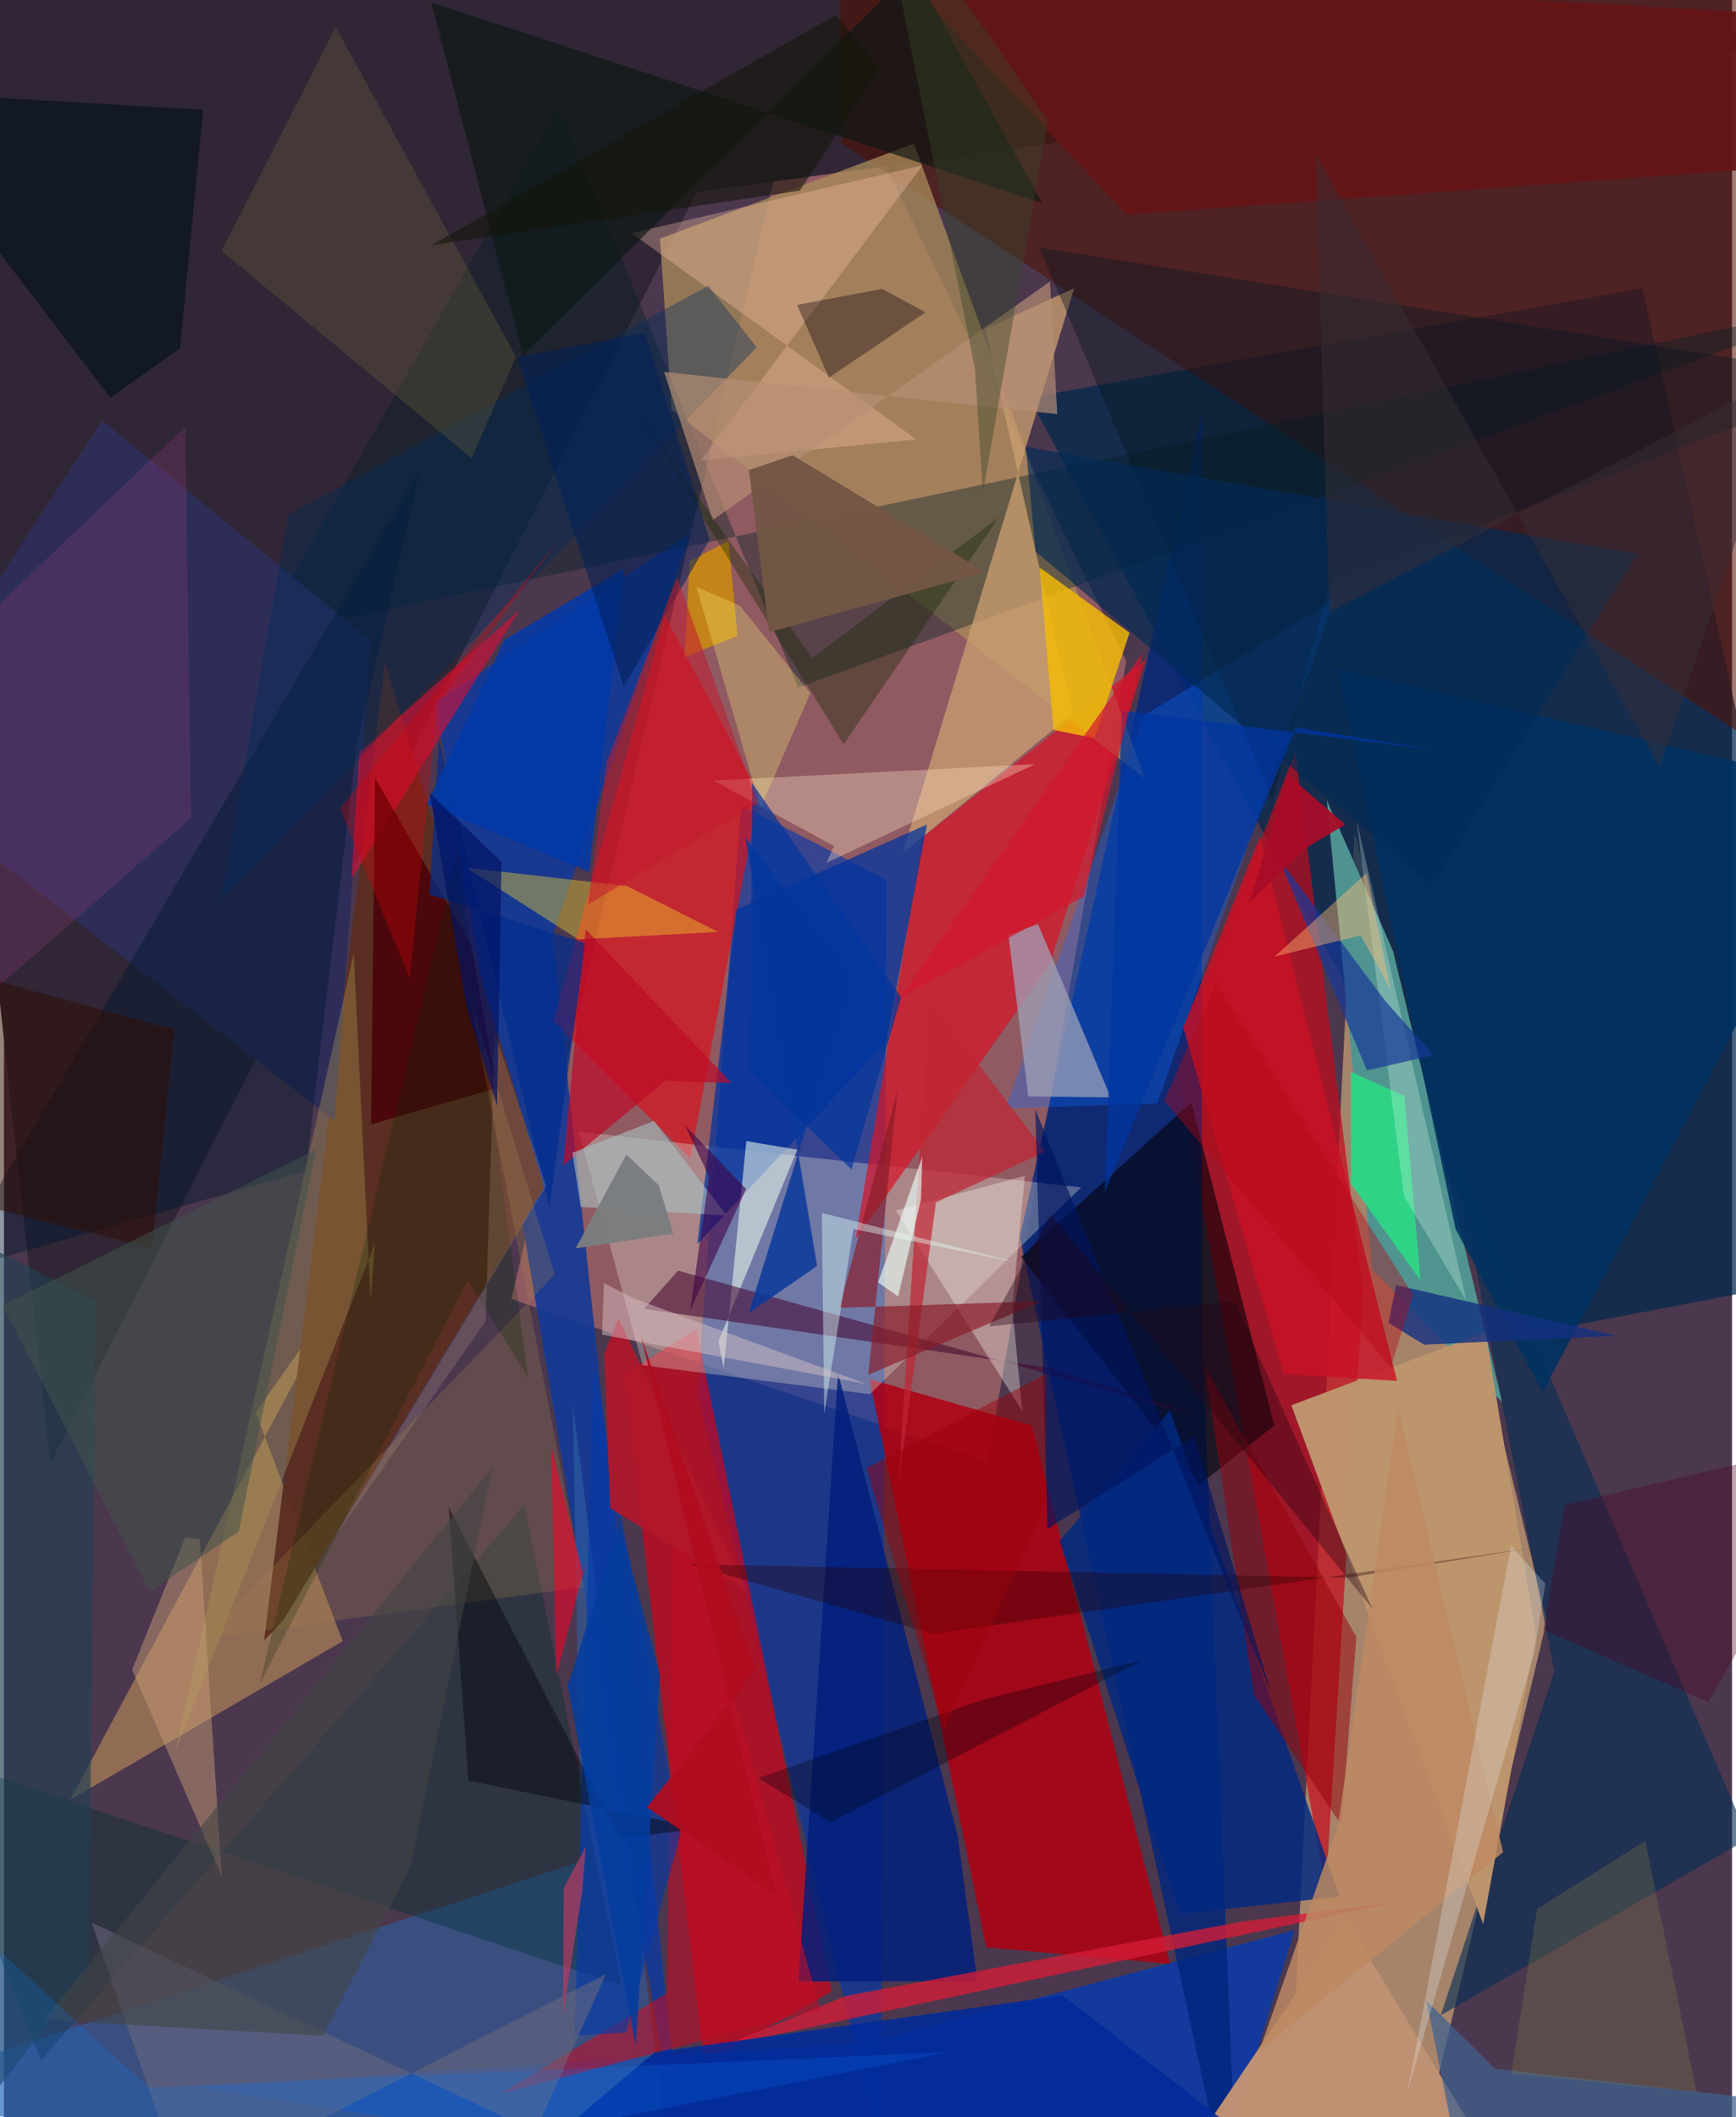 <svg xmlns="http://www.w3.org/2000/svg" width="228" height="278" viewBox="0 0 836 1024"><path fill="#4b384e" d="M0 0h836v1024H0z"/><path fill="#f78d80" fill-opacity=".4" d="M475.882 706.86l-230.423-78.6L391.066 7.336l151.86 312.343z"/><path fill="#f7c886" fill-opacity=".525" d="M674.476 1086l71.893-302.344-92.926-381.328-34.382 676.572z"/><path fill="#0036ac" fill-opacity=".616" d="M356.602 389.305l70.37 36.267-2.713 615.395-88.867-366.882z"/><path fill="#00274c" fill-opacity=".722" d="M792.703 139.439l-296.9 52.824 243.967 452.48L898 614.573z"/><path fill="#302635" d="M877.831 18.499L-62-62l84.488 769.595L335.166 92.92z"/><path fill="#af0112" fill-opacity=".855" d="M564.143 949.891l-66.891-260.408-78.514-22.418 56.407 274.775z"/><path fill="#c40a1a" fill-opacity=".706" d="M624.69 363.415l-57.73 149.653 72.535 400.705 17.884-289.886z"/><path fill="#d00319" fill-opacity=".702" d="M400.37 963.254l-65.388-320.565-35.016 22.073 38.764 333.212z"/><path fill="#083aa9" fill-opacity=".839" d="M91.324 1009.241L417.55 988.23l206.85-54.732-47.086 151.766z"/><path fill="#133a96" fill-opacity=".906" d="M208.666 339.647l123.682 739.016-67.04-626.168 66.927-194.872z"/><path fill="#530f00" fill-opacity=".541" d="M889.874 387.351L404.946 69.157 404.042-62 898-2.048z"/><path fill="#00267d" fill-opacity=".804" d="M597.314 1086L579.45 641.513l-.045-441.416-87.981 398.48z"/><path fill="#da121b" fill-opacity=".694" d="M319.653 297.688l-53.882 196.175 66.305 66.369 33.215-176.264z"/><path fill="#e0ddd0" fill-opacity=".341" d="M278.08 547.369l30.872 112.94 109.959 14.038 102.205-100.06z"/><path fill="#d81326" fill-opacity=".698" d="M411.98 599.45l32.552-194.593 108.006-86.056-46.581 147.51z"/><path fill="#509490" fill-opacity=".992" d="M724.809 678.255l-62.85-64.14-22.007-227.12 32.07 73.051z"/><path fill="#a98c5b" fill-opacity=".753" d="M317.364 115.411l5.663 82.709 229.027 178.619L440.212 69.467z"/><path fill="#3060a2" fill-opacity=".6" d="M279.27 900.242l-4.14-221.826L326.98 1086-62 1012.024z"/><path fill="#c7955a" fill-opacity=".557" d="M121.766 683.202l42.124 110.584L32.037 870.49l134.876-251.427z"/><path fill="#5b2e21" fill-opacity=".961" d="M184.366 320.41l-58.48 472.952 9.264-9.653 126.203-209.354z"/><path fill="#050007" fill-opacity=".596" d="M614.539 689.441l-36.26 28.741-86.27-110.335 82.405-74.622z"/><path fill="#001d26" fill-opacity=".38" d="M898 145.292L384.175 332.53 268.502 51.798 122.774 307.935z"/><path fill="#cb9e70" fill-opacity=".765" d="M516.944 345.175l-42.176-186.1 42.943-19.671-82.964 273.302z"/><path fill="#2e2e59" fill-opacity=".992" d="M177.403 309.819L47.595 203.537-62 370.461l221.91 171.514z"/><path fill="#0b6dff" fill-opacity=".325" d="M484.54 536.09l73.369-2.393 85.563-243.782-91.842 56.075z"/><path fill="#002982" fill-opacity=".816" d="M564.063 682.192l-53.368 63.17 58.083 180.417 77.336-8.507z"/><path fill="#011f7d" fill-opacity=".827" d="M461.333 887.75l9.606 70.556-86.558.07 19.099-294.323z"/><path fill="#be9173" fill-opacity=".996" d="M731.39 1063.938L649.196 928.34l-99.937 147.967 45.506-42.426z"/><path fill="#00339e" fill-opacity=".729" d="M354.426 439.79l92.062-40.987-19.573 104.821-91.487 98.199z"/><path fill="#d41b36" fill-opacity=".776" d="M598.887 929.4l75.213-9.59-326.226 69.75 59.367-24.185z"/><path fill="#062c54" fill-opacity=".612" d="M749.995 808.346L695.053 974.76l148.868-85.5L701.05 556.805z"/><path fill="#be956d" fill-opacity=".98" d="M715.583 930.54l-92.8-250.859 93.905-35.422 24.458 146.406z"/><path fill="#f3bb05" fill-opacity=".816" d="M527.615 357.04l16.905-50.993-43.415-31.531 6.627 78.524z"/><path fill="#013261" fill-opacity=".902" d="M702.234 594.36l-57.173-271.08L898 382.38 744.38 673.297z"/><path fill="#a0a2b8" fill-opacity=".737" d="M535.408 530.76l-35.181-83.889-14.268 5.495 9.575 77.899z"/><path fill="#002e30" fill-opacity=".376" d="M298.795 960.415L251.74 728.053 17.966 996.503l-59.615-150.007z"/><path fill="#c20c24" fill-opacity=".584" d="M240.254 1012.636l154.638-40.784-70.953-255.757-3.298 247.965z"/><path fill="#d51037" fill-opacity=".62" d="M168.15 425.113l3.708-61.241 77.882-69.167-24.365 38.626z"/><path fill="#c91126" fill-opacity=".804" d="M619.177 664.636l54.778 3.26L607.627 404.6l-37.12 92.332z"/><path fill="#641516" fill-opacity=".929" d="M429.602-17.173L898 8.93v69.164l-354.882 25.67z"/><path fill="#f1fff1" fill-opacity=".549" d="M359.143 551.912L348.19 661.747l-2.532-13.014 38.146-92.654z"/><path fill="#f0d22e" fill-opacity=".412" d="M301.28 428.489l-77.541-8.779 54.036 34.641 67.702-3.598z"/><path fill="#43072f" fill-opacity=".557" d="M326.12 614.568l251.882 70.383-71.126-23.207-197.154-28.715z"/><path fill="#001830" fill-opacity=".443" d="M145.972 566.469l24.666-205.497 30.883-134.45-228.59 389.1z"/><path fill="#ffe6c8" fill-opacity=".337" d="M498.845 369.59l-155.593 7.937 58.338 31.684-3.722 8.182z"/><path fill="#023aab" fill-opacity=".6" d="M285.215 660.896l42.088 226.038-26.318 96.138-24.912 1.542z"/><path fill="#081620" fill-opacity=".412" d="M613.59 386.987L500.958 119.725 898 183.037l-257.149 99.495z"/><path fill="#30d285" fill-opacity=".992" d="M685.334 619.367l-7.868-89.3-25.908-11.662.02 54.112z"/><path fill="#ffc5ab" fill-opacity=".329" d="M337.092 222.689L441.41 212.55l-137.724-99.782L444.43 79.905z"/><path fill="#ad9750" fill-opacity=".365" d="M179.421 601.54L83.116 846.528l86.094-385.493 8.162 168.227z"/><path fill="#490009" fill-opacity=".851" d="M225.892 456.725L179.535 376.3l-1.946 167.493 60.789-17.545z"/><path fill="#0d1815" fill-opacity=".663" d="M206.735 1.116l295.496 97.022-62.524-113.055-188.605 186.87z"/><path fill="#cb9e75" fill-opacity=".471" d="M94.753 744.489l-7.018-.914-25.73 64.002 43.39 99.966z"/><path fill="#95000b" fill-opacity=".502" d="M654.255 791.763l-7.272 90.899-42.298-63.079-23.739-158.397z"/><path fill="#f5f2ea" fill-opacity=".369" d="M493.885 568.676l-62.357 16.825 61.09 96.938-4.83-50.374z"/><path fill="#d39006" fill-opacity=".788" d="M329.336 317.669l2.36-46.171 18.841-9.912 4.307 45.976z"/><path fill="#c02532" fill-opacity=".706" d="M503.7 556.995l-52.86 24.542-18.197 137.906 15.048-235.558z"/><path fill="#002b5c" fill-opacity=".373" d="M364.162 167.976L105.16 435.318l32.354-186.39 203.173-110.711z"/><path fill="#863b72" fill-opacity=".306" d="M-62 529.105L90.483 395.659 87.7 206.492-62 349.007z"/><path fill="#891b28" fill-opacity=".671" d="M418.145 664.92l14.21-138.074-28.153 105.698 97.787-3.188z"/><path fill="#a48146" fill-opacity=".259" d="M96.626 792.471l183.861-24.934-55.55-286.929 41.524 135.946z"/><path fill="#143081" fill-opacity=".796" d="M669.794 639.843l3.676-18.293 106.73 24.543-93.175 4.26z"/><path fill="#012d8e" fill-opacity=".702" d="M263.847 583.862l17.48-127.722-75.486-23.481 4.572-75.077z"/><path fill="#01111a" fill-opacity=".6" d="M51.494 192.463L85.19 168.48 96.369 53.1-62 43.825z"/><path fill="#6e6239" fill-opacity=".322" d="M226.215 221.618l-120.97-100.244L160.54 13.139l87.19 159.44z"/><path fill="#e2feef" fill-opacity=".259" d="M707.464 629.124l-30.225-50.618 6.327 49.917-29.298-232.143z"/><path fill="#17399a" fill-opacity=".698" d="M668.255 484.158l-51.674-69.15 42.781 102.701 32.15-7.344z"/><path fill="#6e697b" fill-opacity=".529" d="M86.806 1059.057L42.387 929.825l214.616 101.282 34.27-76.315z"/><path fill="#032b55" fill-opacity=".647" d="M790.086 268.013L494.34 216.08l4.699 50.674 191.878 161.619z"/><path fill="#b2162a" fill-opacity=".91" d="M297.277 637.672l-6.851 17.048 2.792 74.738 66.215 40.087z"/><path fill="#3f618f" fill-opacity=".722" d="M688.133 967.678L711.913 1086 898 1020.735l-176.711-20.17z"/><path fill="#000608" fill-opacity=".439" d="M297.923 889.22l39.413-4.879L224.694 861.2l-9.556-132.343z"/><path fill="#0a399b" fill-opacity=".847" d="M410.63 472.818l-50.348 162.306 33.095-22.817-34.665-207.224z"/><path fill="#002b9a" fill-opacity=".855" d="M512.195 965.087l-197.519 27.57L204.255 1086l446.91-12.898z"/><path fill="#250000" fill-opacity=".341" d="M449.632 790.195L331.506 756.54l318.654 6.57 89.934-14.596z"/><path fill="#b88e75" fill-opacity=".675" d="M342.887 251.522l-23.562-71.648 190.241 20.433-3.517-64.16z"/><path fill="#090209" fill-opacity=".361" d="M383.661 147.477l41.222-7.75 20.908 11.335-46.658 31.573z"/><path fill="#bd0b27" fill-opacity=".698" d="M351.93 523.81l-70.517-74.375-10.93 114.254 49.35-40.886z"/><path fill="#203e53" fill-opacity=".659" d="M-39.092 587.068l83.341 42.046-3.24 324.22L-62 1086z"/><path fill="#0039a9" fill-opacity=".839" d="M242.072 309.46l58.11-34.545-17.136 146.863-78.452-32.733z"/><path fill="#bd8962" fill-opacity=".839" d="M674.459 680.965l50.784 214.858-118.019 96.354 38.096-108.901z"/><path fill="#172903" fill-opacity=".373" d="M406.238 359.926l75.233-109.885-90.418 68.272-87.153-123.05z"/><path fill="#2f0d00" fill-opacity=".51" d="M71.553 603.705L82.382 498.07-62 458.222v111.939z"/><path fill="#ddfdf7" fill-opacity=".424" d="M490.407 610.755l-79.455-16.32-14.124 89.397-1.156-97.207z"/><path fill="#eaf4fa" fill-opacity=".259" d="M678.977 1011.791l50.154-264.098 16.582 18.33-5.489 33.964z"/><path fill="#414545" fill-opacity=".573" d="M154.386 984.644l42.444-82.254 39.567-192.851L19.41 976.925z"/><path fill="#a7c1c4" fill-opacity=".592" d="M314.523 542.13l-39.54 15.397 4.04 26.22 70.633 4.175z"/><path fill="#eafbf5" fill-opacity=".659" d="M432.571 627.077l11.062-46.916.608-20.676-21.324 60.762z"/><path fill="#735744" fill-opacity=".984" d="M360.403 227.355l21.128-7.145 93.339 56.546-104.681 28.98z"/><path fill="#0d79fa" fill-opacity=".208" d="M70.118 1009.735L-62 888.916-15.507 1086l472.303-93.444z"/><path fill="#0035a2" fill-opacity=".737" d="M532.581 576.514l8.276-232.814 151.484 19.084-67.256-10.959z"/><path fill="#d7c0c6" fill-opacity=".486" d="M290.26 620.616l-.889 24.924 128.01 23.88-112.629-41.393z"/><path fill="#022702" fill-opacity=".231" d="M253.56 666.25l-29.292-47.128L123.69 814.629l95.658-402.964z"/><path fill="#b20816" fill-opacity=".404" d="M561.296 532.366l109.643 129.028 10.745-35.15-95.288-150.688z"/><path fill="#011f59" fill-opacity=".549" d="M248.302 172.792l51.566 159.356 41.51-71.112-31.205-99.866z"/><path fill="#f90026" fill-opacity=".565" d="M280.42 762.282l-15.59-62.58 2.318 110.968 14.099-54.175z"/><path fill="#a80b27" fill-opacity=".925" d="M602.626 436.408l18.302-61.826 27.952 24.207-18.617 11.118z"/><path fill="#877944" fill-opacity=".294" d="M794.016 890.347l-52.324 32.957-12.476 79.569 89.648 8.917z"/><path fill="#04000f" fill-opacity=".322" d="M551.141 802.83l-151.356 78.586-34.846-21.396 109.358-38.17z"/><path fill="#fcfe7b" fill-opacity=".267" d="M390.097 335.26l-34.155-42.373-20.947-9.048 31.042 106.954z"/><path fill="#382e37" fill-opacity=".486" d="M800.946 371.02l64.903-192.178-224.608 117.253-6.809-221.806z"/><path fill="#b33b61" fill-opacity=".714" d="M270.441 974.498l.355-61.408 10.74-20.021-1.8 22.023z"/><path fill="#00145f" fill-opacity=".651" d="M498.908 536.519l5.939 202.962 70.9-44.78 37.36 124.433z"/><path fill="#4b0321" fill-opacity=".353" d="M744.7 788.273l10.469-60.42L898 694.182l-73.454 129.085z"/><path fill="#405349" fill-opacity=".533" d="M150.927 556.05L113.59 740.744l-43.027 29.057-71.307-138.43z"/><path fill="#364428" fill-opacity=".412" d="M469.73 178.374L421.735-62 505.11 58.27l-31.529 179.945z"/><path fill="#d2172d" fill-opacity=".69" d="M433.271 482.76l89.096-49.135 19.375-78.943 9-38.834z"/><path fill="#240513" fill-opacity=".38" d="M506.502 587.197l-29.965 54.35 118.659-12.131 66.822 148.652z"/><path fill="#cdaa98" fill-opacity=".208" d="M232.955 639.153l4.446-139.47 24.975 73.87-101.456 168.54z"/><path fill="#00359e" fill-opacity=".698" d="M361.957 378.795l72.057 103.549-23.96 83.282-49.05-47.698z"/><path fill="#e10006" fill-opacity=".302" d="M196.274 473.19l13.504-132.918 59.762-80.725-107.013 131.578z"/><path fill="#001364" fill-opacity=".671" d="M240.715 416.873l-2.168 118.024-14.6-47.127-17.972-104.158z"/><path fill="#9c000a" fill-opacity=".471" d="M504.117 664.49l-.314 63.381-49.102 108.752-37.468-126.517z"/><path fill="#ffb973" fill-opacity=".431" d="M659.279 422.189l11.557 56.494-14.485-26.259-41.605 10.222z"/><path fill="#c21a2f" fill-opacity=".545" d="M364.705 388.522l-39.1-109.285-34.041 89.48-9.017 68.738z"/><path fill="#7a7d7f" fill-opacity=".973" d="M316.805 573.272l7.054 23.389-47.283 7.122 24.534-45.371z"/><path fill="#3e0044" fill-opacity=".588" d="M359.052 575.081l-27.065 58.749 9.129-64.69-11.577-24.732z"/><path fill="#033c9e" fill-opacity=".847" d="M272.72 815.229l25.184-78.002 19.423 73.132-11.684 179.002z"/><path fill="#b10c1e" fill-opacity=".933" d="M308.288 646.548l65.177 269.875-62.37-42.278 52.25-66.251z"/><path fill="#15160b" fill-opacity=".584" d="M402.382 7.324l21.26 25.412-38.6 59.48-178.1 26.327z"/></svg>